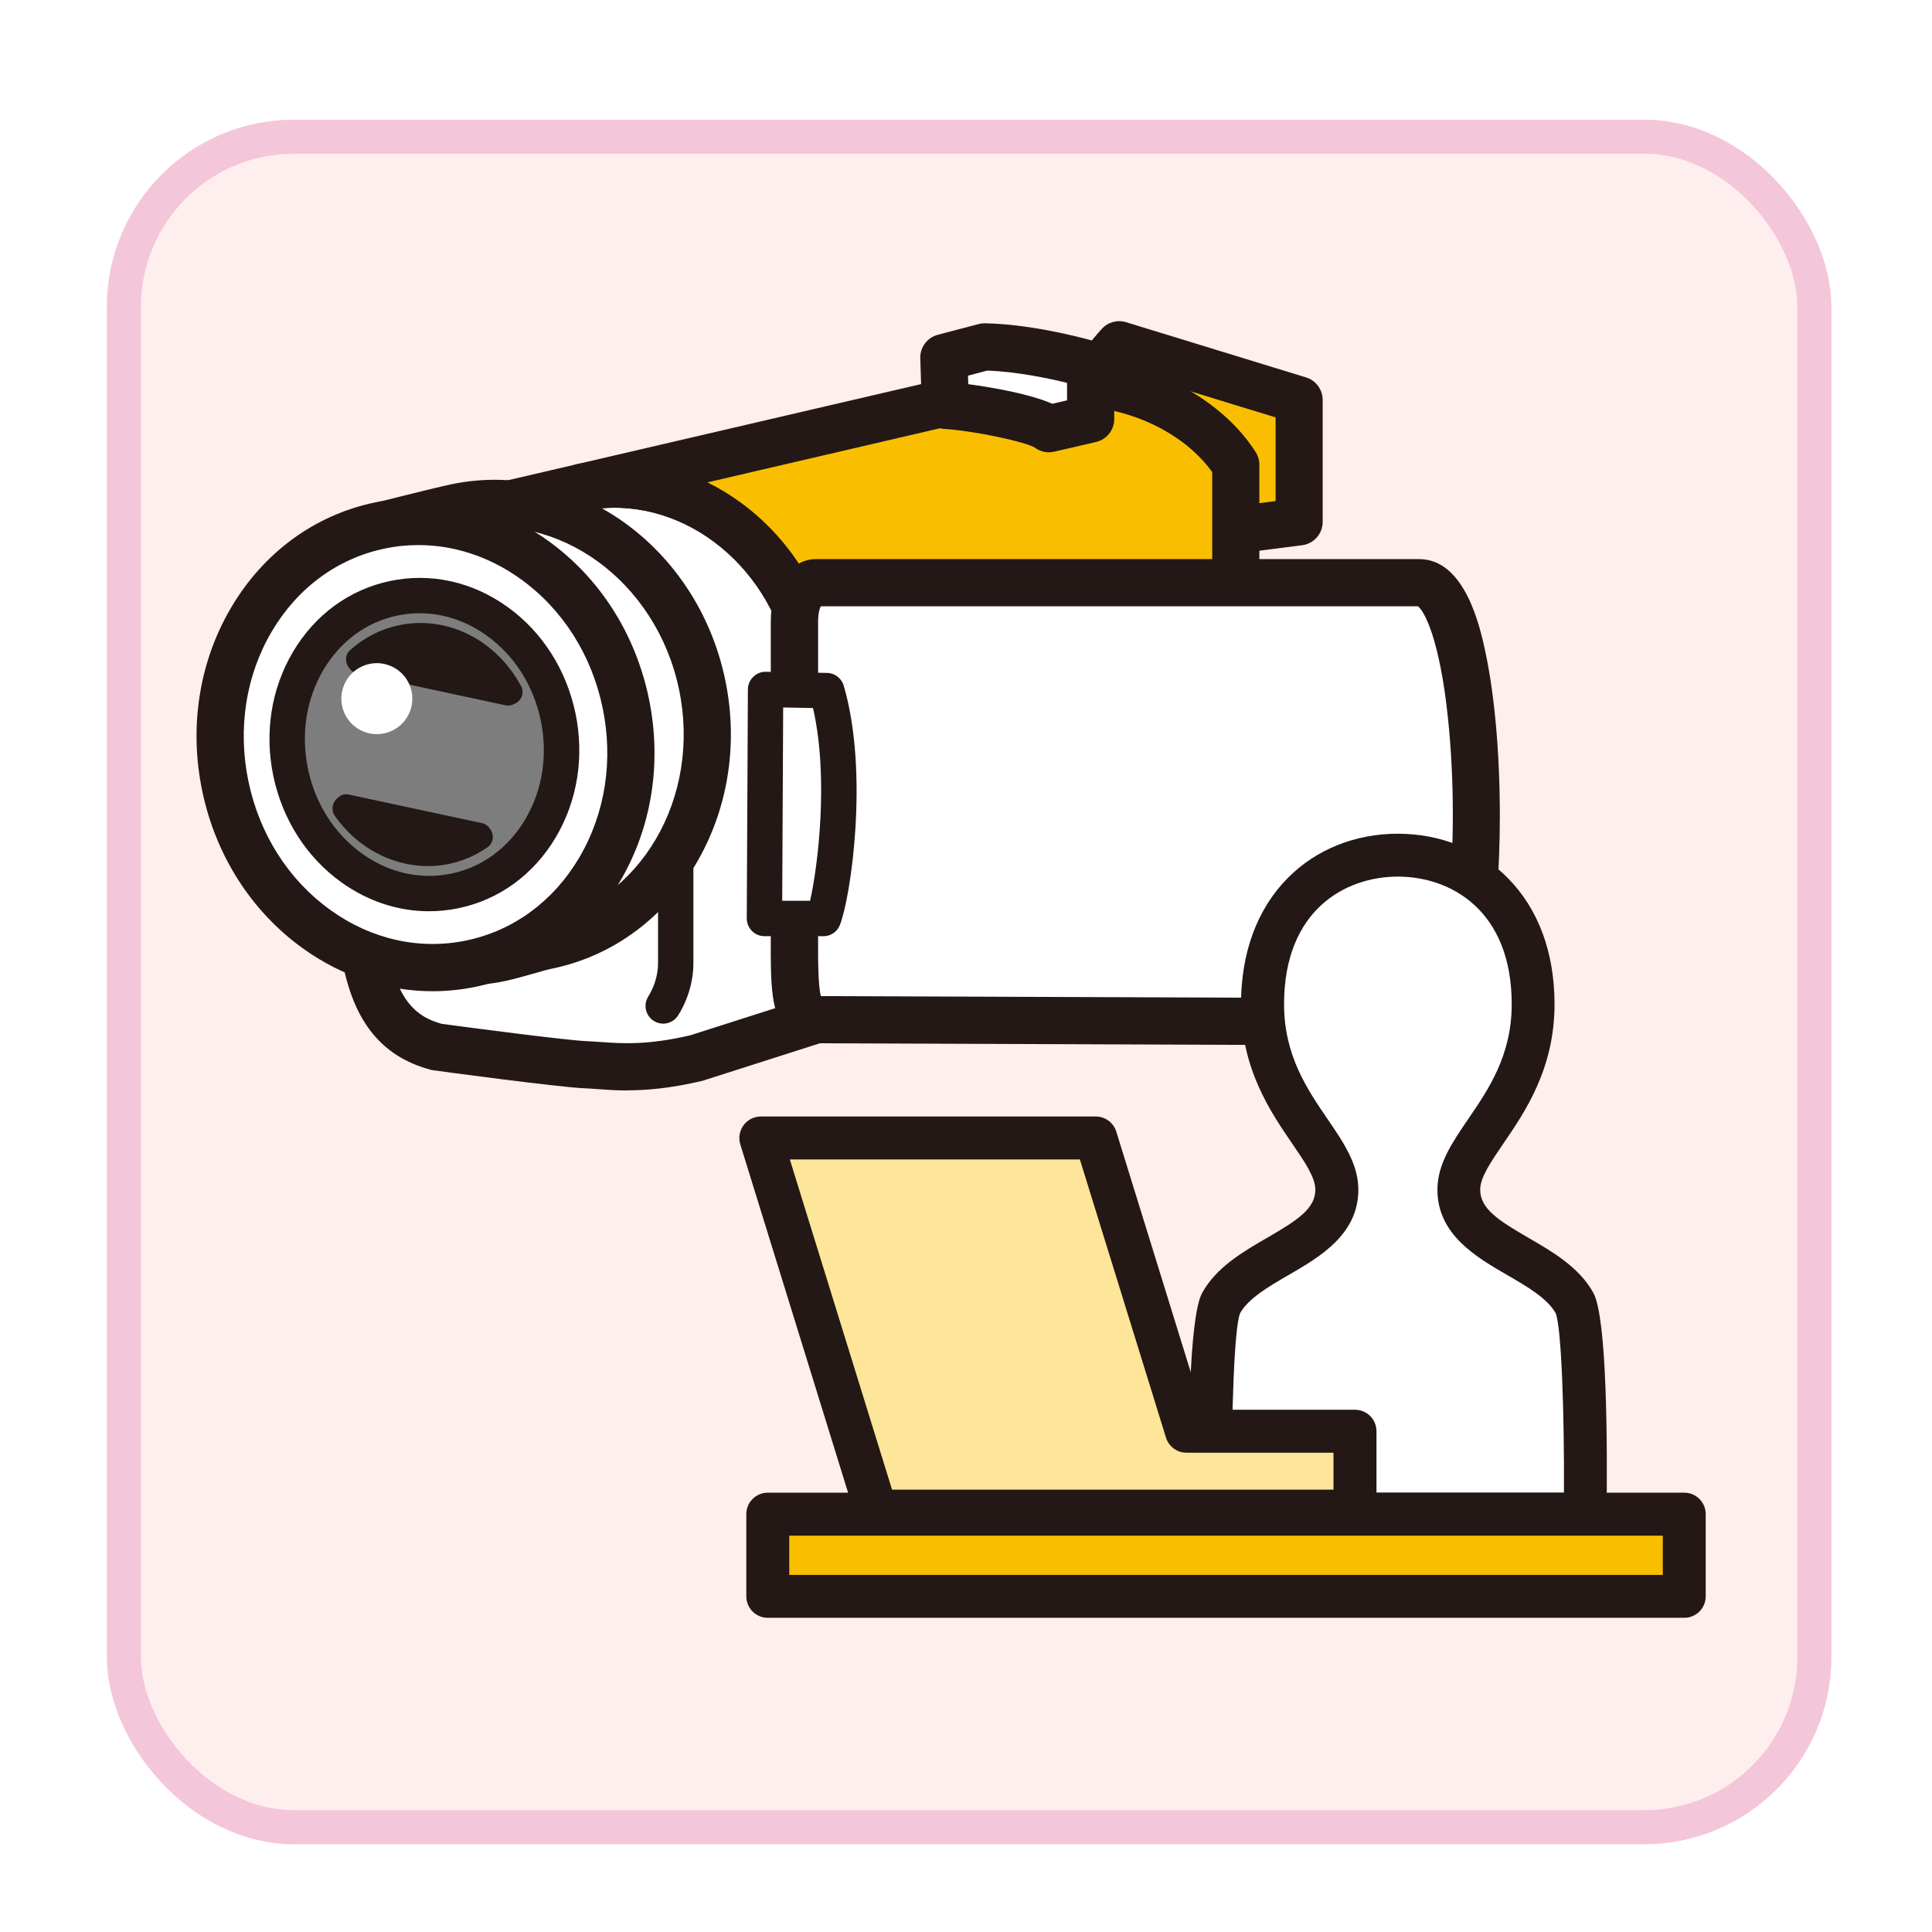 <?xml version="1.0" encoding="UTF-8"?>
<svg id="_レイヤー_1" data-name="レイヤー 1" xmlns="http://www.w3.org/2000/svg" xmlns:xlink="http://www.w3.org/1999/xlink" viewBox="0 0 340.16 340.16">
  <defs>
    <style>
      .cls-1 {
        fill: #dbdcdc;
      }

      .cls-2 {
        fill: #231815;
      }

      .cls-3 {
        fill: #7d7d7d;
      }

      .cls-4 {
        fill: #fff;
      }

      .cls-5 {
        fill: #fabe00;
      }

      .cls-6 {
        fill: #fee;
        filter: url(#drop-shadow-4);
        stroke: #f4c6d9;
        stroke-linecap: round;
        stroke-linejoin: round;
        stroke-width: 6px;
      }

      .cls-7 {
        fill: #fde599;
      }
    </style>
    <filter id="drop-shadow-4" x="10.16" y="12.57" width="320.88" height="320.88" filterUnits="userSpaceOnUse">
      <feOffset dx="2.83" dy="2.83"/>
      <feGaussianBlur result="blur" stdDeviation="2.83"/>
      <feFlood flood-color="#000" flood-opacity=".75"/>
      <feComposite in2="blur" operator="in"/>
      <feComposite in="SourceGraphic"/>
    </filter>
  </defs>
  <rect class="cls-6" x="18.98" y="21.24" width="297.64" height="297.64" rx="29.95" ry="29.95"/>
  <g>
    <g>
      <path class="cls-5" d="M197.06,60.7s-3.62,3.96-5.61,7.52l22.08,25.6,15.22-1.94v-21.46l-31.68-9.72Z"/>
      <path class="cls-2" d="M213.52,97.97c-2.06,0-3.85-1.53-4.11-3.63-.29-2.27,1.32-4.35,3.59-4.64l11.59-1.48v-14.73l-26.15-8.02c-1.08,1.33-2.45,3.13-3.38,4.78-1.12,2-3.65,2.71-5.65,1.59-2-1.12-2.71-3.65-1.59-5.65,2.2-3.93,6.01-8.11,6.17-8.29,1.08-1.19,2.75-1.64,4.28-1.17l31.68,9.72c1.74.53,2.93,2.15,2.93,3.97v21.46c0,2.09-1.55,3.85-3.63,4.12l-15.22,1.94c-.18.02-.36.03-.53.03Z"/>
    </g>
    <g>
      <g>
        <path class="cls-4" d="M142.99,115.53c-4.19-19.99-22.22-33.17-40.48-29.74l-29.38,6.84-12.33,8.42s1.76,56.09,3.33,66.07c1.57,9.98,5.48,15.27,12.72,17.23,0,0,21.73,2.94,26.23,3.13,4.5.2,9.59,1.17,19.57-1.17l21.15-6.76v-53.34c.2-3.48-.06-7.06-.81-10.67Z"/>
        <path class="cls-2" d="M110.48,191.99c-2.03,0-3.77-.12-5.37-.24-.77-.06-1.5-.11-2.22-.14-4.64-.2-25.71-3.04-26.6-3.17-.18-.02-.35-.06-.53-.11-8.91-2.41-13.92-8.95-15.74-20.59-1.59-10.12-3.3-64.28-3.38-66.58-.04-1.42.64-2.76,1.81-3.56l12.33-8.42c.42-.29.9-.5,1.4-.61l29.38-6.84c.06-.01.12-.03.18-.04,9.98-1.87,20.19.55,28.74,6.82,8.45,6.2,14.34,15.49,16.57,26.15h0c.81,3.85,1.11,7.76.9,11.63v53.22c0,1.81-1.17,3.4-2.89,3.95l-21.15,6.76c-.1.03-.21.06-.31.09-5.58,1.31-9.74,1.66-13.12,1.66ZM77.68,180.25c6.2.84,22.09,2.91,25.57,3.06.79.03,1.6.09,2.45.15,3.86.27,8.24.59,15.84-1.18l18.11-5.79v-50.3c0-.08,0-.16,0-.24.18-3.18-.06-6.4-.73-9.58-3.68-17.58-19.62-29.47-35.57-26.53l-28.53,6.64-9.81,6.69c.35,10.58,1.87,54.79,3.21,63.28,1.59,10.11,5.46,12.66,9.46,13.79Z"/>
      </g>
      <g>
        <path class="cls-5" d="M217.58,81.85c-5.68-9-20.55-17.81-40.13-13.51l-74.95,17.44c18.26-3.42,36.3,9.75,40.48,29.74.75,3.61,1.01,7.19.81,10.67v45.99l73.78-23.58v-66.75Z"/>
        <path class="cls-2" d="M143.8,176.33c-.87,0-1.73-.27-2.45-.8-1.07-.78-1.7-2.03-1.7-3.35v-45.99c0-.08,0-.16,0-.24.18-3.18-.06-6.4-.73-9.58-3.69-17.61-19.68-29.5-35.65-26.51-2.22.42-4.36-1.02-4.83-3.23-.46-2.21.92-4.39,3.12-4.9l74.95-17.44c21.08-4.64,37.87,4.7,44.58,15.33.42.66.64,1.43.64,2.21v66.75c0,1.81-1.17,3.4-2.89,3.95l-73.78,23.58c-.41.13-.84.2-1.26.2ZM147.95,126.31v40.19l65.48-20.93v-62.45c-5.61-7.84-18.63-14.33-35.08-10.71l-53.79,12.52c2.04,1.01,4.03,2.21,5.93,3.61,8.45,6.2,14.34,15.49,16.57,26.15.81,3.85,1.11,7.76.9,11.63Z"/>
      </g>
    </g>
    <g>
      <ellipse class="cls-1" cx="79.73" cy="129.09" rx="28.3" ry="30.98" transform="translate(-24.76 19.08) rotate(-11.82)"/>
      <path class="cls-2" d="M80.76,164.11c-15.28,0-29.29-11.65-32.79-28.37-1.91-9.12-.45-18.39,4.12-26.1,4.63-7.84,11.9-13.14,20.45-14.93,8.55-1.79,17.33.15,24.72,5.47,7.27,5.24,12.33,13.14,14.24,22.26,1.91,9.12.45,18.39-4.12,26.1-4.63,7.84-11.9,13.14-20.45,14.93-2.07.43-4.13.64-6.17.64ZM78.75,102.36c-1.51,0-3.01.16-4.51.47-6.24,1.31-11.57,5.22-15.01,11.03-3.5,5.93-4.62,13.09-3.14,20.17,3.03,14.48,16.1,24.04,29.14,21.31,6.24-1.31,11.57-5.22,15.01-11.03,3.5-5.93,4.62-13.09,3.14-20.17-1.48-7.08-5.38-13.2-10.97-17.22-4.16-3-8.89-4.55-13.66-4.55Z"/>
    </g>
    <g>
      <path class="cls-4" d="M123.62,120.53c4.46,21.3-7.7,41.87-27.16,45.94-3.46.72-9.39,2.99-12.76,2.64-15.59-1.65-26.88-17.19-30.55-34.7-3.57-17.03,10.7-41.02,10.7-41.02,0,0,12.56-3.23,16.46-4.04,19.46-4.07,38.85,9.89,43.31,31.19Z"/>
      <path class="cls-2" d="M84.44,173.29c-.4,0-.8-.02-1.18-.06-18.53-1.96-30.52-20.48-34.18-37.98-3.85-18.41,10.58-42.96,11.2-43.99.56-.94,1.47-1.63,2.54-1.9.52-.13,12.7-3.26,16.64-4.09,21.67-4.54,43.3,10.9,48.22,34.4h0c4.92,23.5-8.7,46.32-30.37,50.85-.92.19-2.15.54-3.46.92-3.07.87-6.49,1.85-9.41,1.85ZM66.6,96.97c-2.86,5.26-12.11,23.6-9.39,36.59,3.05,14.55,12.55,29.91,26.92,31.42,1.54.15,5.09-.85,7.44-1.52,1.45-.41,2.82-.8,4.03-1.06,17.19-3.6,27.93-22,23.95-41.03h0c-3.98-19.02-21.21-31.58-38.39-27.97-2.91.61-11,2.66-14.56,3.56Z"/>
    </g>
    <g>
      <ellipse class="cls-4" cx="74.92" cy="131.09" rx="36" ry="39.4" transform="translate(-25.27 18.13) rotate(-11.82)"/>
      <path class="cls-2" d="M76.14,174.52c-8.02,0-15.93-2.59-22.85-7.57-9.02-6.5-15.3-16.31-17.67-27.63-2.37-11.32-.56-22.82,5.1-32.39,5.73-9.69,14.71-16.25,25.27-18.46,10.57-2.21,21.42.19,30.56,6.77,9.02,6.5,15.3,16.31,17.67,27.63,2.37,11.32.56,22.82-5.1,32.39-5.73,9.69-14.71,16.25-25.27,18.46-2.56.54-5.14.8-7.7.8ZM73.67,95.97c-1.99,0-3.99.2-5.97.62-8.26,1.73-15.3,6.9-19.83,14.56-4.6,7.78-6.06,17.18-4.12,26.46,1.94,9.28,7.05,17.31,14.39,22.59,7.22,5.2,15.75,7.11,24,5.38,8.26-1.73,15.3-6.9,19.83-14.56,4.6-7.78,6.06-17.18,4.12-26.46h0c-1.94-9.28-7.05-17.31-14.39-22.59-5.49-3.95-11.73-6-18.03-6Z"/>
    </g>
    <g>
      <ellipse class="cls-3" cx="74.71" cy="131.09" rx="24.05" ry="26.32" transform="translate(-25.28 18.09) rotate(-11.83)"/>
      <path class="cls-2" d="M75.53,160.44c-5.43,0-10.78-1.75-15.46-5.12-6.1-4.39-10.33-11.02-11.94-18.66-1.6-7.64-.38-15.41,3.45-21.88,3.88-6.56,9.95-10.99,17.11-12.49,7.15-1.5,14.5.13,20.68,4.58,6.1,4.39,10.33,11.02,11.94,18.66h0c1.6,7.64.38,15.41-3.45,21.88-3.88,6.56-9.95,10.99-17.11,12.49-1.73.36-3.48.54-5.22.54ZM73.88,107.97c-1.31,0-2.62.14-3.92.41-5.42,1.13-10.04,4.53-13.02,9.57-3.03,5.13-3.99,11.32-2.71,17.44,1.28,6.12,4.65,11.4,9.48,14.88,4.75,3.42,10.34,4.67,15.76,3.54,5.42-1.13,10.05-4.53,13.02-9.57,3.03-5.13,3.99-11.32,2.71-17.44h0c-1.28-6.12-4.65-11.4-9.48-14.88-3.61-2.6-7.71-3.95-11.85-3.95Z"/>
    </g>
    <g>
      <path class="cls-2" d="M78.62,150.07c2.22-.46,4.24-1.36,6.01-2.6.17-.12-.17-.51-.17-.51l-23.51-5.05s-.47.32-.3.56c4.12,5.85,11.04,9.05,17.97,7.6Z"/>
      <path class="cls-2" d="M75.33,152.49c-6.28,0-12.43-3.23-16.37-8.82-.35-.5-.49-1.11-.38-1.72.17-.92.84-1.49,1.22-1.75.47-.32,1.04-.43,1.6-.31l23.51,5.05c.44.1.84.33,1.14.68.38.44.81,1.16.7,2.04-.08.61-.41,1.17-.92,1.52-2.06,1.43-4.34,2.42-6.78,2.93h0c-1.23.26-2.48.38-3.72.38ZM66.07,145.13c3.53,2.67,7.92,3.79,12.13,2.91h0c.23-.05.45-.1.68-.16l-12.8-2.75Z"/>
    </g>
    <g>
      <path class="cls-4" d="M143.59,102.6h106.29c13.11,0,12.92,77.33,2.15,77.33l-108.44-.41c-4.11,0-3.72-7.05-3.72-16.83v-53.24c0-5.48,2.74-6.85,3.72-6.85Z"/>
      <path class="cls-2" d="M252.03,184.09l-108.46-.41c-1.87,0-3.55-.68-4.84-1.98-3.07-3.08-3.05-8.48-3.02-16.67,0-.76,0-1.54,0-2.34v-53.24c0-3.33.8-6.04,2.38-8.05,1.45-1.85,3.51-2.96,5.49-2.96h106.29c8.16,0,10.78,12.25,11.64,16.27,1.65,7.7,2.56,17.97,2.56,28.93,0,9.84-.74,19.03-2.09,25.88-1.23,6.25-3.6,14.55-9.96,14.55ZM144.51,175.38l106.82.4c3.09-3.9,5.93-26.99,3.62-49.23-1.47-14.17-4.22-18.99-5.29-19.8h-105.15c-.19.37-.47,1.17-.47,2.7v53.24c0,.81,0,1.6,0,2.37-.01,3.61-.03,8.4.49,10.32ZM143.59,175.38h0,0ZM249.88,106.75h0,0Z"/>
    </g>
    <g>
      <path class="cls-4" d="M134.79,121.39l10.77.2c4.31,14.68.98,36.21-.59,40.13h-10.37l.2-40.32Z"/>
      <path class="cls-2" d="M144.97,164.83h-10.37c-.83,0-1.62-.33-2.21-.92-.58-.59-.91-1.38-.91-2.21l.2-40.32c0-.83.34-1.63.94-2.21.6-.58,1.41-.93,2.23-.89l10.77.2c1.36.02,2.55.93,2.93,2.24,4.49,15.31,1.25,37.32-.68,42.16-.47,1.18-1.62,1.96-2.89,1.96ZM137.72,158.6h4.91c1.36-5.93,3.33-21.74.51-33.94l-5.25-.1-.17,34.04Z"/>
    </g>
    <path class="cls-2" d="M116.77,180.23c-.56,0-1.14-.15-1.65-.48-1.46-.91-1.9-2.83-.99-4.29,1.1-1.75,1.73-3.89,1.73-5.86v-18.72c0-1.72,1.39-3.11,3.11-3.11s3.11,1.39,3.11,3.11v18.72c0,3.16-.95,6.41-2.68,9.17-.59.94-1.61,1.46-2.64,1.46Z"/>
    <g>
      <path class="cls-4" d="M166.44,71.37c5.37.36,15.92,2.33,18.25,4.11l7.33-1.7v-9.57s-9.84-2.95-18.69-3.13l-7.15,1.88.27,8.41Z"/>
      <path class="cls-2" d="M184.69,79.64c-.89,0-1.76-.29-2.49-.83-1.64-1.01-10.32-2.91-16.03-3.3-2.13-.14-3.81-1.88-3.87-4.01l-.27-8.41c-.06-1.94,1.22-3.66,3.1-4.15l7.15-1.88c.37-.1.76-.14,1.14-.14,9.31.19,19.38,3.18,19.8,3.31,1.76.53,2.96,2.14,2.96,3.98v9.57c0,1.93-1.33,3.61-3.21,4.04l-7.33,1.7c-.31.07-.62.11-.94.11ZM182.22,78.82h0,0ZM170.48,67.64c4.41.59,10.98,1.76,14.79,3.45l2.6-.6v-3.08c-3.3-.81-8.87-1.98-14.06-2.16l-3.38.89.05,1.5Z"/>
    </g>
    <g>
      <path class="cls-2" d="M70.68,112.11c-2.93.61-5.52,1.99-7.64,3.9-.14.13.23.53.23.53l26.18,5.62s.58-.18.49-.35c-3.85-7.16-11.54-11.31-19.26-9.7Z"/>
      <path class="cls-2" d="M89.45,124.23c-.15,0-.29-.02-.44-.05l-26.18-5.62c-.42-.09-.8-.31-1.09-.62-.39-.42-.85-1.11-.81-1.96.03-.59.28-1.13.72-1.52,2.45-2.2,5.42-3.72,8.6-4.38h0c8.46-1.77,17.11,2.55,21.51,10.75.29.55.33,1.26.09,1.84-.29.7-.89,1.19-1.8,1.47-.2.06-.41.09-.61.09ZM67.64,115.35l17.96,3.86c-3.77-4.18-9.19-6.17-14.49-5.06h0c-1.22.25-2.38.66-3.47,1.21ZM64.43,117.55s0,0,0,0c0,0,0,0,0,0Z"/>
    </g>
    <circle class="cls-4" cx="66.35" cy="123" r="6.25" transform="translate(-72.65 137.53) rotate(-67.62)"/>
  </g>
  <g>
    <g>
      <path class="cls-4" d="M246.11,150.56c12.7,0,23.82,9.03,23.82,26.23s-13.08,24.51-13.08,32.65c0,10.07,15.8,11.63,20.4,20.02,2.27,4.13,1.85,37.14,1.85,37.14h-65.98s-.42-33,1.85-37.14c4.6-8.38,20.4-9.94,20.4-20.02,0-8.13-13.08-15.44-13.08-32.65s11.12-26.23,23.82-26.23Z"/>
      <path class="cls-2" d="M279.1,270.38h-65.98c-2.07,0-3.75-1.66-3.78-3.73-.16-12.7-.07-34.65,2.32-39.01,2.48-4.52,7.23-7.27,11.41-9.69,5.28-3.06,8.52-5.11,8.52-8.5,0-2.14-1.89-4.91-4.09-8.12-3.8-5.55-9-13.16-9-24.52,0-9.1,2.85-16.79,8.24-22.23,4.97-5.02,11.85-7.79,19.36-7.79s14.38,2.76,19.36,7.79c5.39,5.44,8.24,13.13,8.24,22.23,0,11.36-5.2,18.97-9,24.52-2.19,3.21-4.09,5.98-4.09,8.12,0,3.39,3.24,5.44,8.52,8.5,4.18,2.42,8.93,5.17,11.41,9.69,2.39,4.36,2.48,26.31,2.32,39.01-.03,2.07-1.71,3.73-3.78,3.73ZM216.87,262.82h58.49c.07-13.9-.43-28.97-1.45-31.6-1.49-2.65-5.07-4.72-8.54-6.73-5.48-3.17-12.29-7.12-12.29-15.04,0-4.48,2.62-8.32,5.4-12.39,3.6-5.27,7.68-11.23,7.68-20.26,0-16.57-10.8-22.46-20.04-22.46s-20.04,5.88-20.04,22.46c0,9.03,4.08,14.99,7.68,20.26,2.78,4.07,5.4,7.91,5.4,12.39,0,7.92-6.82,11.87-12.29,15.04-3.46,2.01-7.05,4.08-8.54,6.73-1.03,2.63-1.52,17.71-1.45,31.61ZM273.94,231.28h0,0Z"/>
    </g>
    <g>
      <rect class="cls-5" x="135.19" y="266.6" width="161.36" height="14.47"/>
      <path class="cls-2" d="M296.54,284.84h-161.36c-2.09,0-3.78-1.69-3.78-3.78v-14.47c0-2.09,1.69-3.78,3.78-3.78h161.36c2.09,0,3.78,1.69,3.78,3.78v14.47c0,2.09-1.69,3.78-3.78,3.78ZM138.96,277.29h153.8v-6.91h-153.8v6.91Z"/>
    </g>
    <g>
      <polygon class="cls-7" points="208.9 251.99 192.92 200.36 133.94 200.36 136.76 209.47 136.76 209.47 154.28 266.06 213.26 266.06 238.56 266.06 238.56 251.99 208.9 251.99"/>
      <path class="cls-2" d="M238.56,269.84h-84.28c-1.66,0-3.12-1.08-3.61-2.66l-20.33-65.7c-.35-1.15-.14-2.39.57-3.36.71-.97,1.84-1.54,3.04-1.54h58.98c1.66,0,3.12,1.08,3.61,2.66l15.16,48.97h26.87c2.09,0,3.78,1.69,3.78,3.78v14.07c0,2.09-1.69,3.78-3.78,3.78ZM157.06,262.28h77.72v-6.51h-25.88c-1.66,0-3.12-1.08-3.61-2.66l-15.16-48.97h-51.07l18,58.14Z"/>
    </g>
  </g>
</svg>